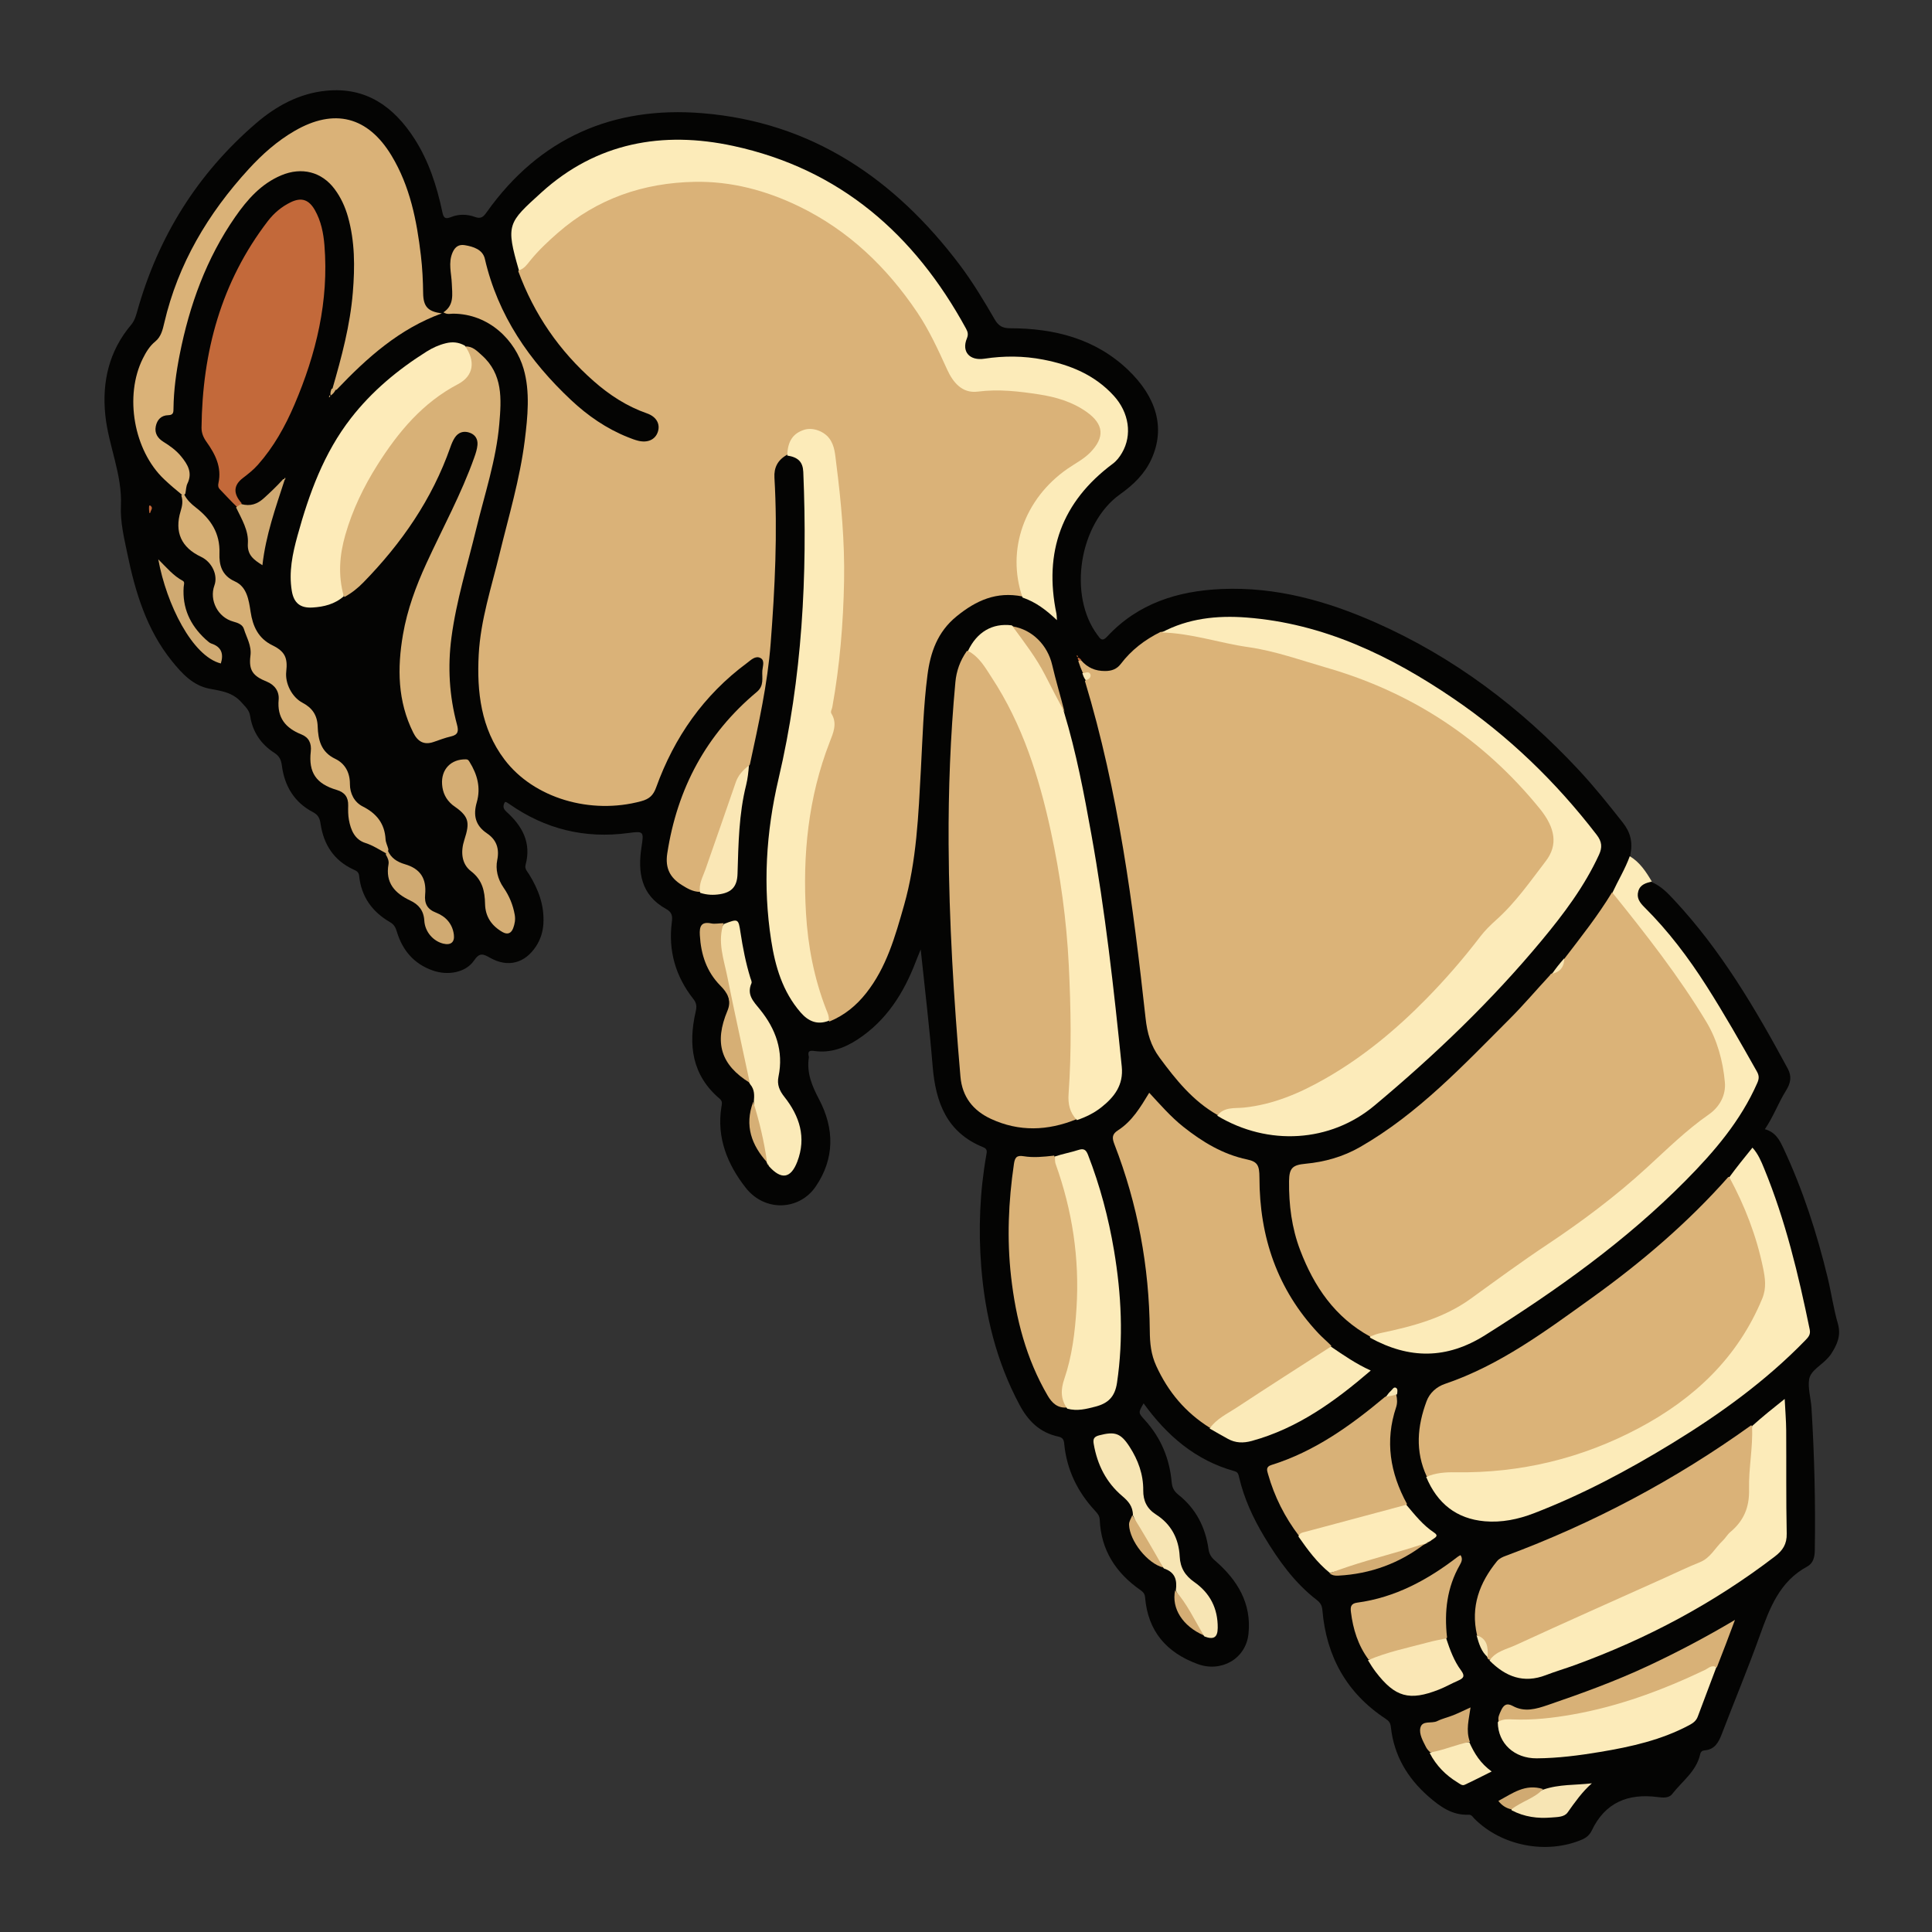 <?xml version="1.0" encoding="utf-8"?>
<!-- Generator: Adobe Adobe Illustrator 24.2.0, SVG Export Plug-In . SVG Version: 6.00 Build 0)  -->
<svg version="1.1" id="レイヤー_1" xmlns="http://www.w3.org/2000/svg" xmlns:xlink="http://www.w3.org/1999/xlink" x="0px"
	 y="0px" width="1000px" height="1000px" viewBox="0 0 1000 1000" style="enable-background:new 0 0 1000 1000;"
	 xml:space="preserve">
<rect x="0" y="0" width="1000" height="1000" fill="#333333" stroke="none"/>
<style type="text/css">
	.st0{fill:#040403;}
	.st1{fill:#FCEBB9;}
	.st2{fill:#DAB278;}
	.st3{fill:#DBB378;}
	.st4{fill:#DAB277;}
	.st5{fill:#FCEBBA;}
	.st6{fill:#D8B177;}
	.st7{fill:#C3693A;}
	.st8{fill:#FDEBB9;}
	.st9{fill:#D6AF75;}
	.st10{fill:#FBEAB8;}
	.st11{fill:#F7E5B4;}
	.st12{fill:#D4AD74;}
	.st13{fill:#FAE7B5;}
	.st14{fill:#D0AA72;}
</style>
<g>
	<path class="st0" d="M854.68,456.47c5.11,2.12,8.54,5.8,11.94,9.45c24.19,25.93,41.99,56.18,58.7,87.16
		c2.2,4.08,1.59,7.43-0.96,11.53c-3.92,6.3-6.48,13.43-10.87,19.88c5.49,1.43,7.65,5.63,9.62,9.85
		c10.05,21.47,17.31,43.92,22.87,66.92c1.92,7.93,3.04,16.06,5.3,23.88c1.81,6.26-0.49,11.02-3.62,15.86
		c-0.36,0.56-0.83,1.04-1.26,1.55c-3.27,3.96-9.21,6.66-9.99,11.37c-0.75,4.5,0.9,9.8,1.21,14.78c1.52,24.63,2.11,49.28,1.71,73.96
		c-0.06,3.41-0.89,6.55-3.9,8.17c-14.32,7.73-19.45,21.5-24.53,35.66c-6.17,17.21-13.22,34.1-19.76,51.18
		c-1.65,4.3-3.67,7.87-8.82,8.32c-1.3,0.11-2.03,0.69-2.34,2.1c-1.97,8.8-9.33,13.88-14.45,20.49c-1.71,2.21-4.78,1.94-7.51,1.58
		c-15.31-2-27.2,2.75-34.13,17.32c-1.03,2.16-2.71,3.69-4.98,4.66c-18.33,7.83-41.52,3.4-55.64-10.67c-0.91-0.9-1.51-2.25-3.13-2.17
		c-8.52,0.38-14.86-4.27-20.77-9.44c-10.91-9.54-17.92-21.36-19.46-36c-0.22-2.09-1.06-3.13-2.75-4.24
		c-20.14-13.27-30.64-32.26-32.68-56.07c-0.22-2.56-0.99-3.91-3.07-5.52c-11.37-8.8-19.61-20.31-26.94-32.49
		c-5.77-9.59-10.46-19.67-13.05-30.64c-0.33-1.42-0.49-2.88-2.39-3.4c-20.21-5.59-35.06-18.45-47.11-35.12
		c-2.85,4.94-2.77,4.87,0.72,8.72c8.22,9.07,12.72,19.83,13.8,31.96c0.26,2.87,1.16,4.76,3.48,6.6
		c9.04,7.16,13.99,16.78,15.59,28.09c0.37,2.64,1.37,4.28,3.44,6.07c11.49,9.94,18.93,22.05,17.26,37.88
		c-1.36,12.93-14.09,20.1-26.32,15.61c-16.23-5.96-25.76-17.09-27.21-34.57c-0.16-1.98-1.19-2.87-2.61-3.87
		c-12.57-8.82-20.18-20.57-20.85-36.22c-0.09-2.1-1.18-3.33-2.43-4.67c-9.11-9.83-14.69-21.31-15.96-34.71
		c-0.2-2.16-0.84-3.2-3.04-3.68c-9.43-2.04-15.49-7.85-20.05-16.37c-12.01-22.45-17.89-46.48-19.86-71.62
		c-1.51-19.34-0.75-38.63,2.63-57.76c0.3-1.71,0.67-3.11-1.56-4.01c-18.91-7.64-24.68-23.16-26.22-42.01
		c-1.64-20.02-4.03-39.98-6.18-60.37c-0.86,2.13-1.76,4.24-2.58,6.38c-6.21,16.2-15.12,30.35-29.97,40.12
		c-6.91,4.54-14.28,7.24-22.62,6.03c-2.74-0.4-3.3,0.45-2.77,2.82c0.04,0.16,0.07,0.34,0.05,0.5c-1.23,8.04,1.6,14.72,5.35,21.85
		c7.85,14.97,8.09,30.48-1.78,44.97c-8.49,12.47-26.34,13.31-36.25,0.67c-9.36-11.93-15.14-25.84-12.59-41.78
		c0.26-1.64,0.74-2.91-0.97-4.37c-14.28-12.14-16.28-27.83-12.35-44.97c0.62-2.7,0.54-4.39-1.25-6.66
		c-9.17-11.66-13-24.97-11.08-39.73c0.41-3.13,0.13-5.09-2.99-6.81c-13-7.19-14.77-18.93-12.68-32.24c1.25-7.95,1.04-8.11-6.94-7.04
		c-22.49,3.01-42.97-2.04-61.52-15.04c-0.54-0.38-1.11-0.71-1.69-1.03c-0.12-0.07-0.32,0.03-0.59,0.06
		c-1.07,1.87-1.07,3.28,0.84,5.01c8.15,7.34,12.97,16.01,9.87,27.45c-0.57,2.1,0.89,3.43,1.84,4.95c4.84,7.81,7.92,16.11,7.38,25.48
		c-0.25,4.26-1.49,8.19-3.81,11.74c-5.71,8.76-14.53,11.19-23.82,5.93c-3.71-2.1-5.44-2.72-8.28,1.44
		c-4.24,6.2-13.42,7.94-21.37,5.15c-9.7-3.4-15.65-10.41-18.57-20.07c-0.65-2.16-1.39-3.71-3.53-4.94
		c-9.19-5.31-14.88-13.17-15.98-23.9c-0.22-2.15-1.44-2.66-2.99-3.37c-10.11-4.66-15.39-12.93-16.98-23.63
		c-0.43-2.91-1.25-4.64-4.01-6.09c-9.56-5.02-14.61-13.39-16-23.9c-0.4-3.04-1.2-4.99-3.93-6.75c-6.89-4.42-11.26-10.86-12.51-19.02
		c-0.49-3.22-2.46-4.77-4.42-7.02c-4.66-5.34-10.53-5.99-16.77-7.19c-8.45-1.64-14.14-7.86-19.3-14.25
		c-13.13-16.28-18.96-35.66-23.1-55.7c-1.69-8.16-3.69-16.45-3.31-24.71c0.75-16.36-6.48-31.15-8.08-46.96
		c-1.75-17.24,1.94-33.13,13.34-46.67c1.7-2.02,2.42-4.3,3.09-6.7c10.8-38.74,31.16-71.51,61.7-97.73
		c10.37-8.9,22.26-15.38,36.17-16.76c20.68-2.06,35,8.23,45.65,24.74c7.49,11.61,11.65,24.61,14.5,38.03
		c0.63,2.98,1.37,3.89,4.51,2.62c3.95-1.61,8.33-1.53,12.27-0.09c3.3,1.21,4.48-0.04,6.25-2.53c27.35-38.44,65.4-54.92,111.59-51.14
		c56.56,4.63,99.48,33.93,133.04,78.33c6.82,9.02,12.64,18.73,18.3,28.5c1.88,3.25,4,4.47,7.89,4.48
		c22.83,0.03,44.12,5.35,61.08,21.56c14.34,13.71,19.65,29.71,12.03,46.32c-3.5,7.62-9.39,13.24-16.13,18.03
		c-21.14,15.02-27.14,52.25-11.76,72.83c1.43,1.92,2.37,3.73,5.05,0.84c15.96-17.2,36.56-23.63,59.25-24.61
		c28.09-1.21,54.45,6.18,79.8,17.4c40.47,17.92,75.06,44.09,105.14,76.39c8.07,8.67,15.44,17.9,22.76,27.2
		c3.94,5.01,5.21,10.26,3.8,16.72c0.56,4.38-2.17,7.2-3.6,10.47c-1.26,2.87-2.73,5.66-4.32,8.77
		c-7.63,12.06-15.53,23.48-24.84,34.31c-2.74,2.28-4.39,5.05-6.7,7.69c-0.36,0.45-0.5,0.63-0.86,1.09
		c-0.35,0.47-0.48,0.67-0.83,1.15c-18.09,20.93-37.31,40.2-57.64,58.44c-11.06,9.92-22.5,19.1-35.01,27.17
		c-10.65,6.87-22.15,10.56-34.42,12.44c-5.58,0.86-7.31,2.35-7.24,7.96c0.25,19.18,4.74,37.22,15.18,53.5
		c6.55,10.22,14.84,18.76,25.58,25.32c18.96,10.73,37.43,12.32,56.44,0.53c31.17-19.33,61.29-40.02,88.57-64.66
		c18.47-16.68,35.6-34.41,48.84-55.72c5.21-8.39,6.38-15.25,0.71-24.48c-14.03-22.83-26.96-46.32-44.58-66.74
		c-3.27-3.79-7.03-7.1-10.29-10.87c-2.31-2.67-2.67-5.8-1.25-8.87C848.83,457.36,850.93,455.46,854.68,456.47z"/>
	<path class="st1" d="M854.99,456.29c-3.07,0.75-5.98,1.51-7,4.96c-1.03,3.52,0.76,5.95,3.16,8.33
		c12.35,12.27,22.77,26.09,32.11,40.73c9.22,14.46,17.68,29.37,26.11,44.31c1.2,2.13,1.18,3.69,0.2,5.92
		c-8.6,19.59-22.22,35.49-37.03,50.46c-31,31.34-66.61,56.67-103.82,80.07c-19.96,12.56-39.3,12.47-59.61,1.31
		c0.18-3.6,3.1-3.01,5.1-3.54c8.04-2.13,16.21-3.67,24.15-6.26c11.78-3.84,21.68-10.88,31.47-18.06
		c14.5-10.64,29.41-20.67,44.25-30.81c12.5-8.54,24.06-18.3,35.41-28.34c10.95-9.69,21.1-20.29,33.14-28.76
		c8.18-5.76,10.18-14.16,7.74-24.32c-4.29-17.89-13.76-32.88-24.61-47.34c-9.89-13.18-19.52-26.55-29.63-39.56
		c-0.71-0.92-1.53-1.78-1.5-3.41c2.97-6.42,6.53-12.17,8.94-18.8C848.76,446.28,851.91,451.09,854.99,456.29z"/>
	<path class="st2" d="M362.26,461.64c-3.69-0.06-6.53-1.79-9.35-3.55c-6.07-3.78-8.7-8.72-7.54-16.31
		c5.16-33.66,20.16-61.76,46.36-83.64c3.89-3.25,2.61-7.23,2.86-11.02c0.15-2.18,1.41-5.23-0.91-6.5c-2.66-1.46-4.99,1.03-7.05,2.56
		c-22.37,16.56-37.63,38.39-47.01,64.4c-1.46,4.05-3.5,5.97-7.67,7.1c-26.18,7.14-55.73-1.49-70.91-21.65
		c-12.08-16.04-14.28-34.88-13.26-54.17c0.95-17.91,6.61-34.95,10.81-52.25c4.72-19.4,10.49-38.57,13-58.47
		c1.57-12.47,2.85-25.49-0.57-37.24c-4.26-14.65-17.76-28.47-36.52-28.54c-1.44-0.01-2.95,0.6-4.97-0.69
		c5.67-3.79,4.53-9.34,4.33-14.85c-0.19-5.39-1.98-10.82,0.44-16.25c1.32-2.95,3.32-4.15,6.25-3.67c4.52,0.74,9.3,2.29,10.41,7.07
		c6.77,29.36,23.05,52.84,44.59,73.07c8.66,8.14,18.39,14.86,29.53,19.29c1.7,0.68,3.41,1.35,5.18,1.79
		c4.96,1.25,8.9-0.56,10.23-4.55c1.35-4.04-0.66-7.87-5.63-9.61c-10.4-3.63-19.39-9.49-27.59-16.71
		c-17.72-15.61-30.77-34.43-39.03-56.92c19.18-24.67,43.2-41.11,74.3-46.08c20.38-3.26,40.21-1,59.38,6.36
		c41.33,15.87,69.21,45.64,87.23,85.38c1.66,3.67,3.52,7.15,5.97,10.35c3.04,3.98,7.13,5.4,11.88,4.94
		c15.15-1.49,29.89,0.51,44.34,5c6.13,1.91,11.56,5.08,16.04,9.79c3.48,3.66,4.29,7.63,2.26,12.36c-2.14,5-5.81,8.48-10.31,11.2
		c-10,6.05-18.36,13.67-24.3,23.91c-7,12.05-9.34,24.78-6.64,38.45c0.42,2.11,1.25,4.17,0.77,6.73
		c-13.37-2.68-23.92,2.04-34.09,10.34c-9.86,8.05-13.49,18.65-15,30.26c-2.1,16.16-2.53,32.48-3.41,48.76
		c-1.28,23.73-2.19,47.56-8.76,70.62c-4.55,15.96-9.03,32.04-19.63,45.4c-5.03,6.35-11.12,11.42-18.97,14.64
		c-2.98-3.75-4.19-8.11-5.41-12.39c-12.54-43.67-11.78-87.03,3.28-130.02c1.98-5.65,3.83-11.09,2.15-17.46
		c-1.11-4.23,0.98-8.84,1.63-13.27c3.21-21.76,5.06-43.65,4.42-65.62c-0.52-17.93-1.57-35.89-4.67-53.63
		c-0.34-1.97-0.61-3.95-1.41-5.81c-1.81-4.21-5.02-6.71-9.59-6.83c-4.57-0.12-7.89,2.22-9.92,6.34c-0.81,1.64-1.07,3.51-2.42,5.36
		c-4.96,2.75-6.8,6.78-6.51,11.82c1.67,28.64,0.24,57.19-1.95,85.75c-1.62,21.15-6.24,41.72-10.76,62.71
		c-10.02,12.93-12.26,28.66-17.79,43.02C367.52,446.16,364.99,453.76,362.26,461.64z"/>
	<path class="st3" d="M559.54,341.73c3.44,3.96,7.42,5.6,12.44,5.59c3.48-0.01,6.1-1,8.16-3.7c5.4-7.11,12.28-12.43,20.52-16.52
		c6.7-0.84,12.92-0.06,19.09,1.46c15.51,3.84,31.45,5.47,46.91,9.68c31.52,8.59,61.97,19.43,88.57,39.08
		c10.97,8.1,21.99,16.07,30.4,27.16c3.36,4.44,8.12,7.83,11.54,12.38c2.01,2.68,3.78,5.46,5.36,8.4c4.26,7.97,3.23,15.3-2.17,22.36
		c-9.11,11.9-18.51,23.51-29.42,33.88c-6.75,6.41-11.83,14.38-17.98,21.39c-21.36,24.33-45.18,45.64-74.16,60.58
		c-12.85,6.62-26.44,10.96-40.98,11.76c-2.58,0.14-4.76,1.44-7.59,1.92c-12.87-7.32-21.64-18.33-30.09-29.78
		c-4.53-6.14-6.35-12.73-7.17-20.18c-6.48-58.79-14.07-117.41-31.4-174.65c1.98-2.14,0.91-3.16-1.09-4.24
		c-0.93-2.04-1.62-3.86-2.34-6.05C558.46,341.61,558.84,341.5,559.54,341.73z"/>
	<path class="st3" d="M834.42,461.84c17.41,21.61,34.59,43.48,48.89,67.26c5.5,9.15,8.51,20.14,9.48,31.05
		c0.61,6.8-2.78,12.85-8.36,16.73c-11.66,8.11-21.7,18.06-32.1,27.57c-16.1,14.74-33.46,27.74-51.61,39.82
		c-13.41,8.92-26.4,18.49-39.46,27.93c-13.98,10.11-30.15,14.32-46.63,17.79c-1.77,0.37-3.49,1-5.47,1.81
		c-18.19-9.95-29.02-25.87-36.19-44.71c-4.39-11.52-5.89-23.51-5.76-35.76c0.07-6.77,1.87-8.35,8.45-8.97
		c10.02-0.93,19.53-3.62,28.35-8.68c30.02-17.23,53.35-42.26,77.45-66.36c7.05-7.05,13.51-14.69,20.53-22.26
		c0.39-0.36,0.5-0.51,0.81-0.86c0.2-0.19,0.19-0.21,0.2-0.2c3.35-1.53,5.07-4.47,6.79-7.87C818.42,484.86,827.05,474,834.42,461.84z
		"/>
	<path class="st3" d="M738.52,764.31c-6.15-13.17-4.91-26.18-0.14-39.02c1.6-4.3,5.12-7.49,9.56-9
		c28.36-9.63,52.03-27.29,75.94-44.46c25.62-18.4,49.57-38.76,70.75-62.69c2.34,0.43,2.99,2.24,3.81,3.84
		c7.92,15.52,13.69,31.76,16.45,49.03c0.55,3.46-0.12,6.58-1.36,9.73c-10.44,26.62-28.93,46.39-52.69,61.52
		c-26.46,16.85-55.5,26.19-86.7,29.24c-6.66,0.65-13.29,0.97-19.92,0.74C749.02,763.07,743.99,764.23,738.52,764.31z"/>
	<path class="st2" d="M557.12,579.33c-14.86,6.04-29.7,6.53-44.21-0.2c-9.14-4.24-14.88-11.3-15.79-21.92
		c-3.44-40.02-5.9-80.09-6.12-120.28c-0.16-28.02,0.92-55.97,3.51-83.87c0.54-5.77,2.39-11.02,5.86-16.01
		c4.14-1.51,5.63,1.62,7.47,3.78c9.42,11.02,15.76,23.9,21.38,37.08c11.84,27.78,17.9,57.09,22.24,86.84
		c4.54,31.1,4.22,62.38,3.85,93.66C555.22,565.37,553.68,572.33,557.12,579.33z"/>
	<path class="st4" d="M626.23,739.03c-12.67-7.92-21.6-18.58-27.76-32.05c-2.77-6.05-3.28-11.81-3.34-18.11
		c-0.3-33.26-6.26-65.51-18.29-96.54c-1.28-3.31-1.36-5.24,1.88-7.32c7.21-4.62,11.52-11.82,16.12-19.4
		c5.74,6.2,11.16,12.47,17.65,17.62c9.87,7.83,20.43,14.25,32.98,16.9c5.44,1.15,6.41,3.09,6.42,9.41
		c0.01,30.67,9.23,57.89,30.47,80.53c2.05,2.18,4.36,4.11,6.69,6.45c-0.52,2.86-2.83,3.79-4.74,5.02
		c-16.5,10.59-33.15,20.96-49.48,31.83C632.06,735.21,629.63,737.53,626.23,739.03z"/>
	<path class="st1" d="M529.26,309.28c-8.5-24.65,0.94-51.15,23.27-66.64c3.95-2.74,8.32-4.9,11.74-8.4
		c7.72-7.88,7.11-14.71-1.9-21.07c-7.39-5.22-15.89-7.69-24.6-9.03c-10.46-1.61-20.94-2.82-31.69-1.44
		c-8.09,1.04-12.82-4.81-15.84-11.43c-4.63-10.15-9.25-20.32-15.48-29.58c-15.79-23.46-35.64-42.5-61.32-54.93
		c-16.98-8.21-34.93-12.99-53.82-12.64c-26.58,0.49-50.5,8.66-70.84,26.37c-5.16,4.5-10.08,9.13-14.4,14.45
		c-1.53,1.88-2.93,4.09-5.79,4.99c-6.95-23.88-5.63-24.6,11.62-40.28c28.45-25.84,62.72-32.03,99.36-24.11
		c55.21,11.93,93.83,45.76,120.43,94.52c0.88,1.62,1.33,3,0.47,5.08c-2.85,6.85,1.36,11.7,9.07,10.52
		c10.15-1.55,20.27-1.48,30.32,0.45c14.01,2.69,26.79,7.91,36.66,18.76c7.91,8.7,9.59,20.33,4.24,29.51
		c-1.26,2.17-2.79,4.17-4.82,5.68c-26.36,19.66-35.79,45.64-29.11,77.68c0.15,0.74,0.12,1.53,0.23,3.26
		C541.5,315.71,536.12,311.62,529.26,309.28z"/>
	<path class="st5" d="M630.04,577.5c3.56-4.74,9.09-3.73,13.79-4.21c15.28-1.58,28.95-7.49,41.97-14.91
		c19.62-11.16,36.91-25.52,52.66-41.6c9.87-10.08,19.13-20.76,27.72-32c2.41-3.15,5.3-5.99,8.27-8.65
		c10-8.94,17.59-19.91,25.66-30.44c6.28-8.2,5.1-17.03-3.21-27.23c-29.16-35.83-65.94-60.09-110.37-72.9
		c-13.4-3.86-26.6-8.65-40.41-10.61c-14.91-2.11-29.32-7.2-44.83-7.59c13.67-7.3,28.6-8.9,43.9-7.73
		c39.9,3.06,74.58,19.82,107.01,41.86c28.58,19.42,53.16,43.19,74.24,70.61c2.76,3.59,2.97,6.5,1.18,10.37
		c-7.53,16.34-18.22,30.55-29.61,44.26c-26.03,31.36-55.37,59.41-86.59,85.51C688.66,591.31,656.42,593.37,630.04,577.5z"/>
	<path class="st2" d="M172.07,201.21c4.77-16.5,9.17-32.88,10.56-49.91c1.08-13.18,1.1-26.3-2.55-39.17
		c-1.47-5.18-3.69-9.99-6.91-14.3c-6.65-8.89-16.98-11.56-27.63-7.07c-10.41,4.39-17.56,12.55-23.78,21.49
		c-14.97,21.54-23.69,45.69-28.75,71.25c-1.81,9.16-3.09,18.4-3.21,27.76c-0.03,1.92,0.11,3.59-2.69,3.64
		c-3.65,0.07-5.8,2.32-6.49,5.81c-0.71,3.58,1.08,6.19,3.94,7.96c3.43,2.13,6.65,4.44,9.21,7.58c3.38,4.15,5.99,8.41,3.24,14.05
		c-0.7,1.44-0.69,3.24-1.08,5.21c-0.4,0.51-0.73,0.68-1.59,0.71c-3.49-2.81-6.5-5.42-9.4-8.16c-15.69-14.86-20.67-43.08-11.02-62.47
		c1.64-3.29,3.51-6.44,6.42-8.81c3.08-2.5,3.87-6.18,4.7-9.7c7.14-30.62,22.68-56.62,43.71-79.59c7-7.64,14.7-14.49,23.73-19.72
		c20.51-11.9,37.92-7.5,50.16,12.76c9.61,15.92,13.09,33.66,15.22,51.78c0.76,6.45,1.08,12.93,1.16,19.44
		c0.09,7.02,2.52,9.51,9.64,10.46c-21.95,7.99-38.6,22.88-54.4,39.49C173.33,201.96,172.77,201.8,172.07,201.21z"/>
	<path class="st6" d="M240.85,179.33c3.75-0.18,6.01,2.31,8.48,4.5c11.07,9.84,10.21,22.73,9.1,35.63
		c-1.61,18.7-7.62,36.45-12,54.56c-4.51,18.59-10.24,36.9-12.76,55.95c-2.01,15.23-1.12,30.26,2.86,45.07
		c0.91,3.37,0.64,5.29-3.13,6.14c-3.07,0.69-6.03,1.87-9.02,2.88c-5.06,1.72-8.24-0.35-10.48-4.85
		c-8.12-16.27-8.32-33.38-5.32-50.77c2.22-12.88,6.71-25.04,12.15-36.88c8.38-18.27,18.09-35.93,24.81-54.94
		c0.72-2.02,1.39-4.13,1.59-6.25c0.3-3.16-1.22-5.53-4.32-6.5c-3.05-0.95-5.67,0.01-7.41,2.66c-0.99,1.51-1.7,3.25-2.3,4.97
		c-9.45,26.92-25.26,49.75-45.06,70.01c-2.8,2.86-5.91,5.39-9.72,7.48c-4.82-6.73-3.93-14.28-3.14-21.65
		c0.93-8.64,3.7-16.88,7.24-24.78c8.5-18.95,19.25-36.37,34.44-50.82c4.98-4.73,10.4-8.79,16.32-12.19
		C243.11,193.85,244.43,190.48,240.85,179.33z"/>
	<path class="st2" d="M764.51,846.33c-3.41-14.77,1.27-27.08,10.29-38.2c1.21-1.49,2.88-2.2,4.6-2.84
		c45.26-16.84,87.55-39.24,127.06-67.6c3.18,4.55,1.81,9.57,1.47,14.4c-0.54,7.78-1.53,15.55-1.51,23.33
		c0.01,5.57-1.72,10.12-5.53,13.92c-5.07,5.06-9.65,10.54-14.27,15.99c-2.02,2.38-4.71,3.58-7.45,4.83
		c-35.81,16.4-71.87,32.25-107.97,48.93c-0.66-0.11-0.93-0.3-1.21-0.74C768.44,854.17,768.35,849.59,764.51,846.33z"/>
	<path class="st1" d="M407.49,235.79c0.15-7.43,3.02-11.56,8.87-13.37c4.27-1.32,10.03,0.7,12.89,4.51
		c2.85,3.8,3.01,8.46,3.57,12.81c2.6,20.24,4.44,40.58,4.07,61c-0.4,21.89-2.21,43.69-6.09,65.27c-0.2,1.13-1.1,2.31-0.45,3.36
		c3.18,5.18,0.92,10.02-0.93,14.79c-11.09,28.57-14.03,58.34-12.24,88.6c1,16.89,4.19,33.53,10.34,49.46
		c0.71,1.83,1.71,3.64,1.46,6.12c-5.98,2.3-10.58,0.3-14.58-4.3c-9.34-10.76-13.16-23.82-15.25-37.38
		c-4.33-28.07-2.69-55.81,3.83-83.59c12.27-52.22,15.04-105.35,12.8-158.81C415.55,239.11,413.14,236.67,407.49,235.79z"/>
	<path class="st7" d="M122.69,262.41c-3.28-3.15-6.05-6.18-8.9-9.15c-0.94-0.98-0.98-2.04-0.72-3.22c1.81-8.24-1.68-15.01-6.2-21.35
		c-1.65-2.31-2.59-4.66-2.56-7.36c0.42-39.16,10.13-75.36,34.31-106.88c3.17-4.13,7.14-7.49,11.86-9.77
		c5.52-2.67,9.39-1.41,12.51,4.09c3.18,5.61,4.43,11.84,4.94,18.18c2.33,28.92-4.27,56.21-15.55,82.56
		c-4.8,11.22-10.7,21.82-18.86,31.03c-2.34,2.64-5.06,4.79-7.85,6.92c-4.83,3.69-5.05,8.02-0.64,12.96
		C124.93,261.75,124.19,262.31,122.69,262.41z"/>
	<path class="st8" d="M557.42,579.76c-3.74-3.87-4.69-8.44-4.33-13.46c1.6-22.24,1.2-44.47,0.11-66.73
		c-1.15-23.41-4.35-46.51-9.3-69.35c-6.09-28.04-14.66-55.26-30.59-79.52c-3.32-5.05-6.28-10.63-12.28-13.8
		c4.59-9.75,12.62-14.5,22.63-13.22c5.48,4.05,8.61,9.56,12.03,14.76c6.17,9.38,11.93,19.02,15.09,30.31
		c6.33,20.89,10.3,41.98,14.1,63.08c7.17,39.82,11.66,80,15.74,120.24c0.97,9.56-3.83,15.74-10.6,21.1
		C566.35,576.06,562.17,578.16,557.42,579.76z"/>
	<path class="st1" d="M738.19,764.45c4.9-2.14,9.98-2.48,15.17-2.4c33.71,0.52,65.58-7.22,95.22-23.04
		c28.42-15.16,50.93-36.34,63.55-66.86c2.31-5.59,1.49-10.71,0.4-16.01c-3.39-16.37-9.32-31.82-17.44-46.82
		c3.81-5.21,7.77-10.1,11.98-15.3c2.97,3.28,4.5,7.04,6.04,10.78c11.06,26.89,17.77,55.01,23.6,83.38c0.54,2.64-0.75,3.98-2.29,5.57
		c-20.45,21.06-44.04,38.08-68.97,53.32c-22.88,13.99-46.53,26.57-71.57,36.22c-8,3.08-16.63,4.9-25.4,4.12
		C753.81,786.11,743.93,778.17,738.19,764.45z"/>
	<path class="st1" d="M770.97,859.47c3.28-4.81,8.81-5.79,13.5-7.95c25.48-11.74,51.13-23.12,76.72-34.62
		c6.21-2.79,12.34-5.77,18.65-8.29c5.49-2.2,7.88-7.43,11.82-11.12c1.44-1.35,2.42-3.22,3.93-4.48c6.94-5.81,9.96-12.76,9.72-22.17
		c-0.27-10.7,2.04-21.43,1.57-32.72c5.3-4.79,10.69-9.1,16.87-14.03c0.3,6.09,0.74,11.17,0.78,16.24
		c0.12,17.8-0.11,35.61,0.27,53.41c0.12,5.51-2.02,8.75-6.21,11.95c-31.56,24.13-66.17,42.57-103.44,56.15
		c-4.99,1.82-10.1,3.31-15.06,5.22C788.69,871.44,779.34,867.94,770.97,859.47z"/>
	<path class="st8" d="M240.6,178.9c5.71,8.15,4.52,15.7-3.55,19.94c-18.35,9.62-31,24.86-41.74,41.87
		c-7.1,11.25-12.87,23.2-16.57,36.14c-3,10.49-3.84,20.82-0.79,31.77c-4.72,4.15-10.36,5.48-16.21,5.83
		c-6.34,0.38-9.67-2.35-10.71-8.64c-1.62-9.76,0.39-19.25,2.96-28.55c5.98-21.73,13.63-42.78,27.66-60.82
		c10.83-13.93,24.22-25.07,39.11-34.44c3.1-1.95,6.41-3.47,10.01-4.34C234.1,176.85,237.24,177.02,240.6,178.9z"/>
	<path class="st4" d="M552.17,728.53c-4.84,0.38-7.68-2.36-9.91-6.18c-11.13-19.04-16.48-39.89-18.93-61.56
		c-2.21-19.47-1.37-38.89,1.47-58.27c0.48-3.31,1.36-4.66,4.95-4.07c5.12,0.84,10.3,0.34,15.85-0.31
		c5.17,9.16,7.29,19.14,9.32,29.03c6.05,29.44,6.25,58.8-2.91,87.75C550.55,719.52,551.32,723.74,552.17,728.53z"/>
	<path class="st1" d="M552.4,729.12c-3.54-5.02-3.37-9.95-1.53-15.34c4.04-11.84,5.53-24.13,6.32-36.63
		c1.63-25.73-2.13-50.55-10.81-74.73c-0.38-1.05-0.27-2.28-0.38-3.83c4.05-1.36,8.16-2.08,12.09-3.35c2.88-0.94,4.01-0.19,5.08,2.55
		c6.21,16.02,10.59,32.52,13.44,49.43c3.82,22.74,4.95,45.51,1.55,68.5c-1.09,7.36-4.69,10.67-11.19,12.35
		C562.28,729.27,557.64,730.54,552.4,729.12z"/>
	<path class="st6" d="M672.36,794.97c-7.41-9.75-12.72-20.36-16.01-31.93c-0.54-1.88-1.28-3.83,1.66-4.74
		c22.33-6.96,40.88-20.23,58.78-35.21c1.94-1.04,3.55-2,5.88-1.33c0.56,2.38,0.65,4.54-0.04,6.62c-5.83,17.43-3.19,33.9,5.62,50.05
		c-1,2.37-3.08,2.63-4.97,3.15C706.47,786.16,689.52,790.21,672.36,794.97z"/>
	<path class="st5" d="M888.4,862.91c-3.25,8.8-6.53,17.16-9.63,25.58c-0.84,2.27-2.48,3.4-4.42,4.44
		c-14.46,7.72-30.2,11.22-46.16,13.88c-10.85,1.81-21.76,3.22-32.79,3.3c-11.53,0.08-20.02-7.67-20.14-18.61
		c1.52-2.78,3.91-2.88,6.25-2.84c35.28,0.54,67.68-10.32,99.15-24.95C883.05,862.59,885.46,860.41,888.4,862.91z"/>
	<path class="st9" d="M93.84,256.45c0.29-0.41,0.63-0.45,1.49-0.54c1.48,2.94,3.6,4.9,6.03,6.78c7.71,5.97,12.6,13.25,12.23,23.7
		c-0.21,5.94,1.1,11.47,8.03,14.57c6.14,2.75,7.16,9.51,8.09,15.71c1.12,7.46,3.94,13.74,11.24,17.32
		c6.49,3.18,8.03,6.43,7.21,13.61c-0.7,6.11,2.94,13.26,8.41,16.14c4.99,2.62,7.66,6.38,7.86,12.25c0.24,6.92,1.64,13.22,9.1,16.79
		c4.95,2.37,7.61,6.96,7.59,13.05c-0.02,4.82,2.24,9.38,6.62,11.59c7.21,3.64,11.38,8.87,11.83,17.04c0.09,1.6,0.94,3.16,1.46,5.12
		c-0.09,0.97-0.32,1.49-1.06,2.17c-3.69-1.98-6.89-4.17-10.83-5.42c-5.53-1.75-7.58-6.7-8.54-11.97c-0.44-2.43-0.44-4.97-0.38-7.46
		c0.11-4.3-1.85-6.83-5.94-8.04c-10.63-3.12-14.66-9.03-13.42-19.87c0.48-4.25-1.03-7.33-4.86-8.86
		c-8.21-3.28-12.61-8.59-11.77-17.96c0.37-4.17-1.92-7.66-6.16-9.37c-7.17-2.88-9.41-5.86-8.44-13.4c0.68-5.25-2-9.31-3.37-13.82
		c-0.7-2.31-3.1-3.19-5.49-3.84c-8.01-2.16-12.57-11.06-9.78-18.76c1.92-5.29-1.29-12.12-6.95-14.78
		c-10.19-4.79-13.84-12.84-10.55-23.62C94.28,261.99,94.84,259.48,93.84,256.45z"/>
	<path class="st10" d="M374.73,478.24c7.4-2.81,7.45-2.82,8.56,4.48c1.2,7.89,2.73,15.71,5.08,23.35c0.29,0.94,0.91,2.13,0.59,2.86
		c-2.59,5.92,1,9.39,4.38,13.56c8.19,10.07,12.35,21.57,9.61,34.77c-0.86,4.14,0.51,7.28,3.06,10.5
		c7.88,9.96,11.44,21.02,6.68,33.48c-3.36,8.79-8.28,9.56-14.72,2.35c-0.21-0.67-0.37-0.97-0.82-1.4c-0.21-0.17-0.15-0.18-0.17-0.16
		c-3.02-10.24-6.25-20.45-6.79-31.65c0.27-3.39,0.49-6.35-1.91-9.17c-3.64-6.02-4.02-12.61-5.37-18.87
		c-3.74-17.46-8.02-34.81-10.73-52.48C371.57,485.79,371.74,481.93,374.73,478.24z"/>
	<path class="st10" d="M626.09,739.39c3.57-5.09,9.11-7.6,14.03-10.84c16.06-10.59,32.28-20.93,48.76-31.54
		c6.59,4.47,12.98,8.93,20.63,12.38c-18.64,16.02-37.88,29.93-61.57,36.43c-4.39,1.2-8.47,1.13-12.47-1.12
		C632.43,742.97,629.36,741.33,626.09,739.39z"/>
	<path class="st6" d="M708.39,859.02c-5.51-7.45-8.06-15.78-9.15-24.63c-0.3-2.47-0.17-4.4,3.21-4.86
		c19.72-2.65,36.53-11.78,52.03-23.72c0.37-0.29,0.81-0.49,1.47-0.88c1.35,1.89,0.48,3.64-0.35,5.09
		c-6.62,11.61-8.13,24.08-6.61,37.56c-1.27,1.7-2.8,2.32-4.45,2.66c-10.93,2.2-21.51,5.71-32.32,8.36
		C711.11,858.88,709.98,859.2,708.39,859.02z"/>
	<path class="st11" d="M608.61,823.23c0.75-5.42-0.35-9.47-6.17-11.39c-6.8-8.45-11.82-17.57-16.05-27.55
		c0.04-4.63-2.46-7.34-5.5-9.92c-8.36-7.07-12.93-16.26-14.78-26.96c-0.44-2.56,0.05-3.77,2.9-4.5c8.02-2.07,11.06-1.21,15.68,5.97
		c4.4,6.83,7.13,14.28,7.05,22.52c-0.05,5.44,1.92,9.51,6.63,12.52c7.85,5.01,11.8,12.57,12.24,21.72
		c0.29,5.89,2.83,9.92,7.54,13.22c8.18,5.72,12.24,13.65,12.14,23.78c-0.05,4.99-2.18,6.16-6.86,4.4
		C617.24,839.72,612.89,831.71,608.61,823.23z"/>
	<path class="st6" d="M888.62,863.08c-2.54-1.65-4.33,0.41-6.04,1.23c-21.91,10.46-44.53,18.86-68.52,23.1
		c-10.27,1.82-20.63,3-31.11,2.56c-2.31-0.1-4.67-0.29-7.19,1.06c-0.65-2.02,0.33-3.76,1.14-5.58c1.27-2.84,2.87-4.22,6.13-2.43
		c6.11,3.34,12.04,1.58,18.21-0.53c17.62-6.03,35.08-12.38,51.96-20.29c15.02-7.03,29.67-14.77,44.82-23.74
		C894.76,847.15,891.82,854.99,888.62,863.08z"/>
	<path class="st8" d="M672.07,795.31c0.59-1.94,2.09-2.04,3.56-2.44c17.31-4.6,34.59-9.26,52.28-14c4.47,5.29,8.64,10.6,14.36,14.38
		c2.55,1.68,0.75,2.48-0.86,3.63c-0.53,0.3-0.7,0.45-1.17,0.76c-0.29,0.17-0.56,0.44-0.75,0.49c-0.54,0.1-0.86,0.24-1.31,0.69
		c-0.18,0.2-0.18,0.17-0.17,0.18c-15.81,7.1-32.66,10.83-49.7,15.14C681.68,808.76,676.9,802.23,672.07,795.31z"/>
	<path class="st12" d="M234.28,416.7c-3.55-2.93-5.14-6.49-5.45-10.65c-0.59-7.83,4.6-13.22,12.41-13.01
		c1.02,0.03,1.3,0.52,1.78,1.29c4.03,6.49,5.94,13.35,3.76,20.92c-1.9,6.6-0.87,11.94,5.28,16.09c4.74,3.2,6.56,7.64,5.31,13.84
		c-0.97,4.77,0.24,9.87,3.24,14.2c2.97,4.29,4.94,9.01,5.83,14.2c0.42,2.41,0,4.65-0.82,6.84c-1.03,2.74-2.96,3.48-5.54,2
		c-5.59-3.22-8.86-7.9-9.01-14.52c-0.15-6.63-1.32-12.39-7.31-17c-4.98-3.82-5.34-10.24-3.43-16.12
		C243.42,425.24,242.7,422.49,234.28,416.7z"/>
	<path class="st13" d="M708.06,859.33c10.12-4.35,20.85-6.48,31.38-9.31c2.87-0.77,5.81-1.33,9.11-1.99
		c1.95,5.91,4.05,11.67,7.69,16.57c2.22,2.99,1.23,4.08-1.52,5.29c-3.34,1.46-6.53,3.28-9.91,4.62c-15.32,6.05-22.72,3.96-32.72-9.1
		C710.67,863.56,709.44,861.59,708.06,859.33z"/>
	<path class="st13" d="M362.37,462.11c-0.87-4.57,1.43-8.22,2.77-12.11c5.21-15.04,10.55-30.03,15.69-45.09
		c1.26-3.68,3.68-6.24,6.83-8.73c-0.28,3.28-0.62,6.77-1.46,10.14c-3.78,15.11-3.99,30.56-4.46,45.98
		c-0.19,6.31-2.78,9.54-9.12,10.54C369.33,463.35,365.99,463.29,362.37,462.11z"/>
	<path class="st9" d="M374.56,477.85c-3.35,9.55,0.11,18.71,1.93,27.83c3.63,18.18,7.71,36.26,11.6,54.79
		c-14.99-9.29-18.54-20.73-11.54-37.36c2.29-5.45-0.15-9.37-3.68-12.93c-7.19-7.27-10.07-16.21-10.63-26.15
		c-0.24-4.27,0.48-7.2,5.9-6.07C370.03,478.35,372.1,477.86,374.56,477.85z"/>
	<path class="st14" d="M199.69,442.32c0.16-0.84,0.42-1.33,1.02-2.08c1.74,3.91,4.77,5.88,8.93,7.1
		c8.02,2.36,11.18,7.44,10.41,15.72c-0.42,4.51,1,7.53,5.58,9.3c5.06,1.95,8.58,5.78,9.29,11.42c0.49,3.92-1.62,5.58-5.45,4.65
		c-5.08-1.23-9.49-5.93-9.85-11.91c-0.31-5.27-2.94-8.36-7.24-10.39c-8-3.77-13.01-9.17-11.29-18.76
		C201.39,445.71,200.76,444.1,199.69,442.32z"/>
	<path class="st14" d="M122.19,262.65c0.79-0.76,1.55-1.14,2.68-1.74c4.74,1.3,8.33,0,11.66-3.01c3.43-3.09,6.76-6.26,10.05-9.9
		c0.32-0.1,0.74,0.03,0.8,0.23c-4.71,14.53-9.82,28.77-11.55,44.33c-4.4-2.79-7.94-5.2-7.53-11.34
		C128.73,274.6,125.14,268.8,122.19,262.65z"/>
	<path class="st11" d="M798.75,926.31c8.29-2.87,16.7-2.26,25.2-3.27c-5.05,4.44-8.78,9.77-12.57,15.11
		c-1.74,2.45-5.41,2.34-8.35,2.59c-7.05,0.6-13.92-0.24-20.62-3.74c-0.46-2.12,1.09-2.82,2.31-3.46
		C789.27,931.15,793.63,928.37,798.75,926.31z"/>
	<path class="st10" d="M760.51,901.77c2.64,5.86,5.73,10.92,11.58,15.15c-5.02,2.49-9.46,4.8-14,6.89
		c-1.32,0.61-2.54-0.54-3.65-1.22c-6.08-3.7-10.96-8.58-14.43-15.21C746.36,903.96,752.92,901.45,760.51,901.77z"/>
	<path class="st14" d="M106.28,330.79c1.19,0.94,2.02,1.95,3.06,2.29c5.34,1.73,6.5,5.38,4.97,10.33
		c-14.77-3.73-28.14-30.61-32.39-53.91c4.41,4.38,7.87,8.57,12.69,11.13c1.18,0.63,0.52,2.12,0.45,3.25
		C94.36,314.55,98.25,323.34,106.28,330.79z"/>
	<path class="st12" d="M760.82,901.61c-6.9,1.2-13.25,4.25-20.46,5.44c-1.04-0.94-1.79-1.81-2.29-2.81
		c-1.57-3.13-3.61-6.64-2.9-9.86c0.91-4.13,5.83-2.09,8.73-3.54c2.65-1.32,5.63-1.97,8.39-3.08c2.75-1.11,5.41-2.43,8.86-4
		C760.32,889.91,758.59,895.6,760.82,901.61z"/>
	<path class="st9" d="M551.05,368.63c-3.44-6.2-6.82-12.8-10.21-19.4c-4.57-8.89-10.65-16.75-16.74-25.03
		c10.25,1.7,18.13,9.73,20.51,19.98C546.48,352.26,548.91,360.21,551.05,368.63z"/>
	<path class="st12" d="M688.13,814.36c12.74-4.93,26.05-8.37,39.22-12.24c3.32-0.98,6.6-2.13,10.29-3.16
		c-13.07,10.12-28.17,15.72-44.98,16.59C691.14,815.64,689.67,815.48,688.13,814.36z"/>
	<path class="st9" d="M586.08,784.26c5.44,8.7,10.68,17.72,15.98,27.08c-8.17-2.07-17.37-13.78-17.67-22.12
		C584.33,787.44,585.4,786.12,586.08,784.26z"/>
	<path class="st14" d="M798.68,926.01c-4.34,4.8-11.01,6.3-16.36,10.53c-2.73-0.63-4.91-1.98-6.77-4.38
		C782.78,928.3,789.38,923.09,798.68,926.01z"/>
	<path class="st9" d="M389.88,570.28c3.09,9.98,5.63,20.34,7.15,31.34C389.13,592.82,385.17,582.69,389.88,570.28z"/>
	<path class="st12" d="M608.24,823.17c6.09,6.82,9.96,15.17,14.8,23.29C612.18,841.71,606.27,832.53,608.24,823.17z"/>
	<path class="st11" d="M764.27,846.42c5.37,1.61,6.08,5.92,5.69,11.24C766.79,854.97,765.49,850.89,764.27,846.42z"/>
	<path class="st11" d="M809.67,495.99c-0.02,3.9-1.58,7-6.28,8C805.13,501.39,807.24,498.76,809.67,495.99z"/>
	<path class="st11" d="M723.11,721.71c-1.84,0.58-3.55,0.89-5.63,1.25c0.57-1.01,1.44-2.16,2.5-3.1c0.76-0.68,1.42-2.18,2.61-1.51
		C723.57,718.89,723.32,720.33,723.11,721.71z"/>
	<path class="st11" d="M560.23,348.4c1.44,0.05,3.53-1.3,4.19,0.79c0.36,1.15-0.56,2.46-2.46,2.85
		C561.13,351,560.67,349.85,560.23,348.4z"/>
	<path class="st9" d="M171.65,201.19c0.81-0.07,1.37,0.08,2.12,0.45c-0.58,1.24-1.34,2.25-2.63,3.09
		C170.87,203.51,171.14,202.46,171.65,201.19z"/>
	<path class="st7" d="M77.18,264.34c-0.03-0.93-0.12-1.59-0.02-2.21c0.13-0.84,0.7-0.46,0.99-0.16c1.1,1.11-0.07,2.08-0.27,3.11
		c-0.03,0.15-0.11,0.39-0.2,0.4C76.81,265.61,77.49,264.84,77.18,264.34z"/>
	<path class="st7" d="M559.73,341.64c-0.3,0.28-0.67,0.29-1.33,0.28c-0.42-0.42-0.55-0.81-0.54-1.56
		C558.55,340.46,559.1,340.92,559.73,341.64z"/>
	<path class="st7" d="M557.92,340.08c-0.24-0.15-0.67-0.36-0.64-0.49c0.08-0.5,0.36-0.52,0.68,0.17
		C558,340,557.95,340.05,557.92,340.08z"/>
	<path class="st12" d="M740.21,797.83c-0.06-0.27,0.14-0.53,0.6-0.79C740.86,797.3,740.66,797.57,740.21,797.83z"/>
	<path class="st12" d="M738.29,799.02c-0.05-0.28,0.19-0.57,0.73-0.84C739.07,798.46,738.82,798.73,738.29,799.02z"/>
	<path class="st14" d="M147.04,248.04c0.11-0.37,0.36-0.6,0.6-0.84c0.05,0.27,0.09,0.54-0.03,1.02
		C147.44,248.44,147.17,248.17,147.04,248.04z"/>
	<path class="st9" d="M170.94,204.93c-0.12,0.36-0.35,0.6-0.58,0.84c-0.04-0.27-0.08-0.53,0.07-1
		C170.61,204.57,170.83,204.81,170.94,204.93z"/>
	<path class="st9" d="M396.96,602.3c0.29-0.06,0.58,0.16,0.87,0.68C397.54,603.04,397.26,602.82,396.96,602.3z"/>
	<path class="st11" d="M802.83,504.1c-0.04,0.04-0.22,0.22-0.43,0.61C802.24,504.55,802.35,504.32,802.83,504.1z"/>
</g>
</svg>
